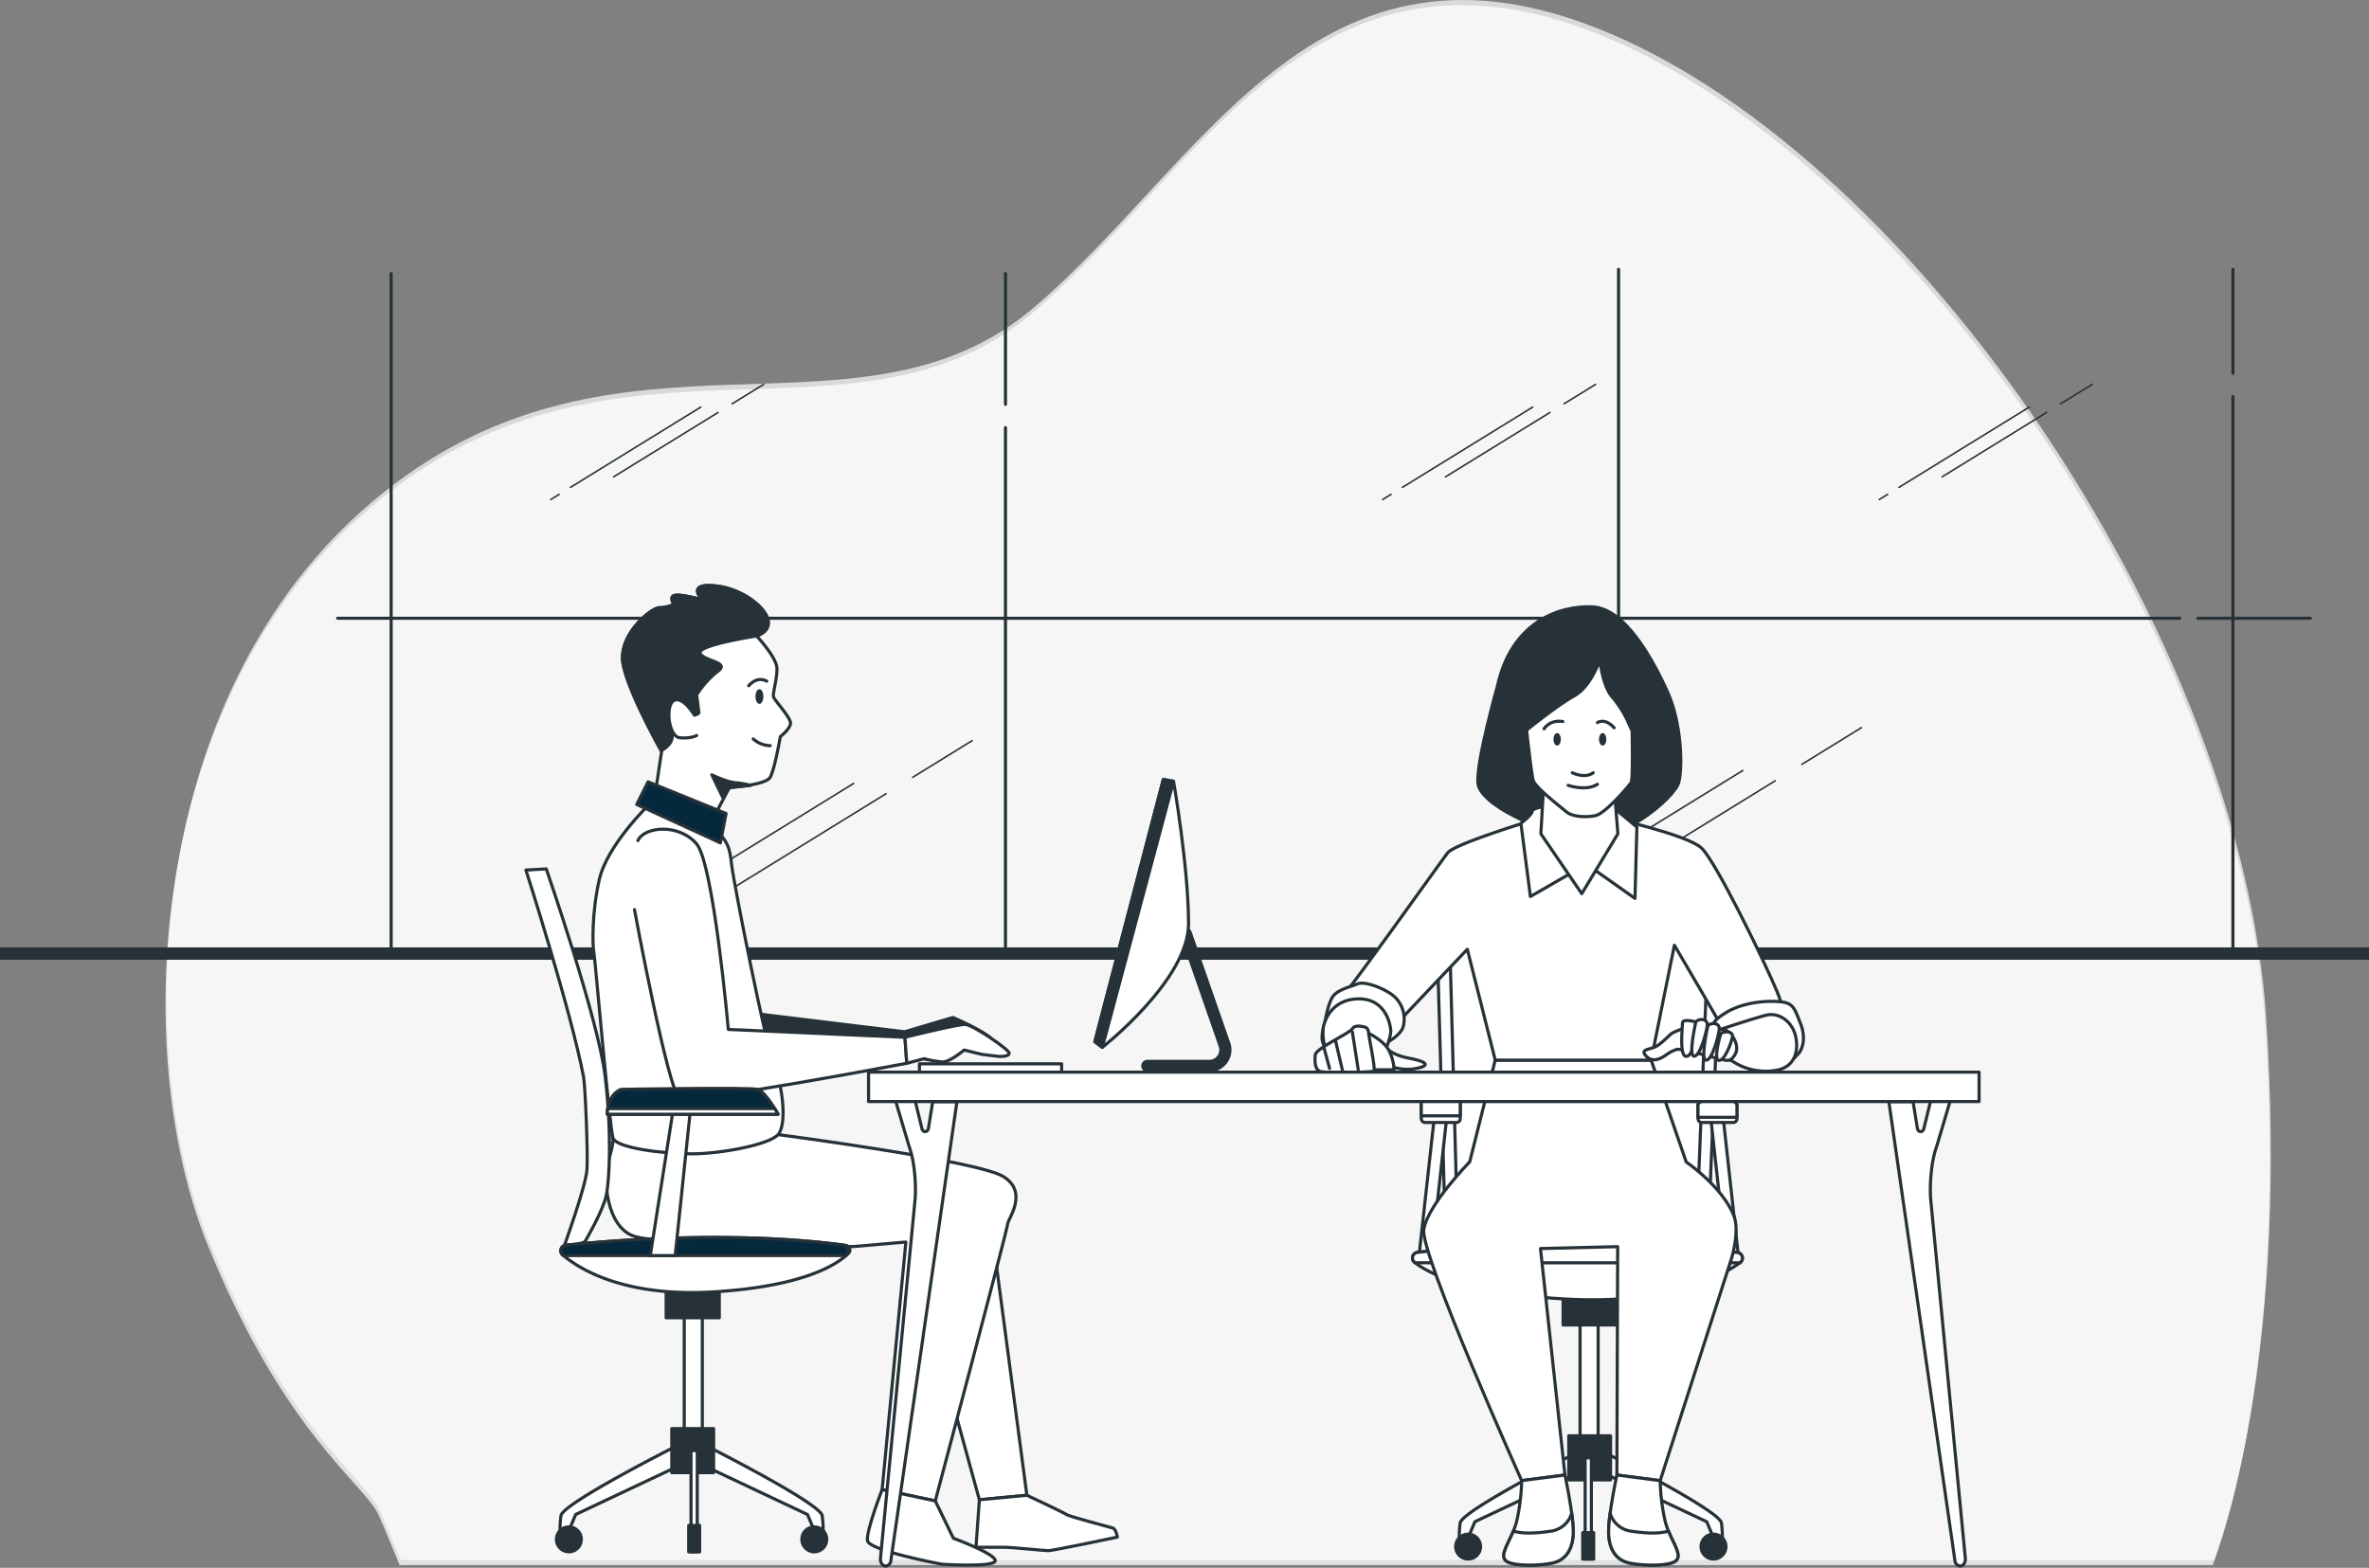<svg id="Group_823" data-name="Group 823" xmlns="http://www.w3.org/2000/svg" xmlns:xlink="http://www.w3.org/1999/xlink" width="756.885" height="501" viewBox="0 0 756.885 501">
  <rect x="0" y="0" width="756.885" height="501" fill="#808080" stroke="none"/>
  <defs>
    <clipPath id="clip-path">
      <rect id="Rectangle_342" data-name="Rectangle 342" width="756.885" height="501" fill="none"/>
    </clipPath>
    <clipPath id="clip-path-3">
      <rect id="Rectangle_313" data-name="Rectangle 313" width="672.313" height="498.492" fill="none"/>
    </clipPath>
  </defs>
  <g id="Group_822" data-name="Group 822" clip-path="url(#clip-path)">
    <g id="Group_821" data-name="Group 821">
      <g id="Group_820" data-name="Group 820" clip-path="url(#clip-path)">
        <path id="Path_1003" data-name="Path 1003" d="M114.654,484.033c2.473,5.592,4.942,11.618,6.659,15.9H700.619c4.915-13.013,23.554-70.178,16.735-173.42-7.828-118.5-107.346-267.356-204.628-312.156S379.663,51.928,323.754,99.618,191.808,98.173,115.772,158.87,35.263,336.626,59.863,397.322s50.318,76.6,54.791,86.711" transform="translate(6.355 0.196)" fill="#e0e0e0"/>
        <g id="Group_819" data-name="Group 819" transform="translate(53.193)" opacity="0.7">
          <g id="Group_818" data-name="Group 818">
            <g id="Group_817" data-name="Group 817" clip-path="url(#clip-path-3)">
              <path id="Path_1004" data-name="Path 1004" d="M114.931,482.6c2.473,5.592,4.942,11.618,6.659,15.9H700.9c4.915-13.013,23.554-70.178,16.735-173.42C709.8,206.568,610.285,57.715,513,12.915S379.94,50.49,324.031,98.18s-131.946-1.445-207.982,59.252S35.54,335.188,60.14,395.884s50.318,76.6,54.791,86.711" transform="translate(-46.8 0)" fill="#fff"/>
            </g>
          </g>
        </g>
        <rect id="Rectangle_314" data-name="Rectangle 314" width="756.885" height="3.951" transform="translate(0 302.743)" fill="#263238"/>
        <line id="Line_107" data-name="Line 107" y1="153.057" transform="translate(517.13 86.065)" fill="none" stroke="#263238" stroke-linecap="round" stroke-linejoin="round" stroke-width="1"/>
        <line id="Line_108" data-name="Line 108" y1="58.515" transform="translate(517.13 246.56)" fill="none" stroke="#263238" stroke-linecap="round" stroke-linejoin="round" stroke-width="1"/>
        <line id="Line_109" data-name="Line 109" y1="41.775" transform="translate(321.247 87.427)" fill="none" stroke="#263238" stroke-linecap="round" stroke-linejoin="round" stroke-width="1"/>
        <line id="Line_110" data-name="Line 110" y1="168.434" transform="translate(321.247 136.641)" fill="none" stroke="#263238" stroke-linecap="round" stroke-linejoin="round" stroke-width="1"/>
        <line id="Line_111" data-name="Line 111" y1="33.22" transform="translate(713.407 86.065)" fill="none" stroke="#263238" stroke-linecap="round" stroke-linejoin="round" stroke-width="1"/>
        <line id="Line_112" data-name="Line 112" y1="178.352" transform="translate(713.407 126.723)" fill="none" stroke="#263238" stroke-linecap="round" stroke-linejoin="round" stroke-width="1"/>
        <line id="Line_113" data-name="Line 113" y1="217.647" transform="translate(124.969 87.428)" fill="none" stroke="#263238" stroke-linecap="round" stroke-linejoin="round" stroke-width="1"/>
        <line id="Line_114" data-name="Line 114" x2="35.944" transform="translate(702.214 197.563)" fill="none" stroke="#263238" stroke-linecap="round" stroke-linejoin="round" stroke-width="1"/>
        <line id="Line_115" data-name="Line 115" x2="478.52" transform="translate(217.909 197.563)" fill="none" stroke="#263238" stroke-linecap="round" stroke-linejoin="round" stroke-width="1"/>
        <line id="Line_116" data-name="Line 116" x2="104.249" transform="translate(107.874 197.563)" fill="none" stroke="#263238" stroke-linecap="round" stroke-linejoin="round" stroke-width="1"/>
        <line id="Line_117" data-name="Line 117" x1="2.686" y2="1.655" transform="translate(441.753 157.973)" fill="none" stroke="#263238" stroke-linecap="round" stroke-linejoin="round" stroke-width="0.5"/>
        <line id="Line_118" data-name="Line 118" x1="41.655" y2="25.671" transform="translate(448.047 130.078)" fill="none" stroke="#263238" stroke-linecap="round" stroke-linejoin="round" stroke-width="0.5"/>
        <line id="Line_119" data-name="Line 119" x1="33.373" y2="20.567" transform="translate(461.826 131.812)" fill="none" stroke="#263238" stroke-linecap="round" stroke-linejoin="round" stroke-width="0.5"/>
        <line id="Line_120" data-name="Line 120" x1="10.079" y2="6.212" transform="translate(499.695 122.83)" fill="none" stroke="#263238" stroke-linecap="round" stroke-linejoin="round" stroke-width="0.5"/>
        <line id="Line_121" data-name="Line 121" x1="2.686" y2="1.655" transform="translate(175.961 157.973)" fill="none" stroke="#263238" stroke-linecap="round" stroke-linejoin="round" stroke-width="0.5"/>
        <line id="Line_122" data-name="Line 122" x1="41.655" y2="25.671" transform="translate(182.255 130.078)" fill="none" stroke="#263238" stroke-linecap="round" stroke-linejoin="round" stroke-width="0.5"/>
        <line id="Line_123" data-name="Line 123" x1="33.373" y2="20.567" transform="translate(196.034 131.812)" fill="none" stroke="#263238" stroke-linecap="round" stroke-linejoin="round" stroke-width="0.5"/>
        <line id="Line_124" data-name="Line 124" x1="10.079" y2="6.212" transform="translate(233.902 122.83)" fill="none" stroke="#263238" stroke-linecap="round" stroke-linejoin="round" stroke-width="0.5"/>
        <line id="Line_125" data-name="Line 125" x1="2.685" y2="1.655" transform="translate(600.412 157.973)" fill="none" stroke="#263238" stroke-linecap="round" stroke-linejoin="round" stroke-width="0.5"/>
        <line id="Line_126" data-name="Line 126" x1="41.655" y2="25.671" transform="translate(606.705 130.078)" fill="none" stroke="#263238" stroke-linecap="round" stroke-linejoin="round" stroke-width="0.5"/>
        <line id="Line_127" data-name="Line 127" x1="33.373" y2="20.567" transform="translate(620.484 131.812)" fill="none" stroke="#263238" stroke-linecap="round" stroke-linejoin="round" stroke-width="0.5"/>
        <line id="Line_128" data-name="Line 128" x1="10.079" y2="6.212" transform="translate(658.352 122.83)" fill="none" stroke="#263238" stroke-linecap="round" stroke-linejoin="round" stroke-width="0.5"/>
        <line id="Line_129" data-name="Line 129" x1="78.608" y2="48.444" transform="translate(194.129 250.346)" fill="none" stroke="#263238" stroke-linecap="round" stroke-linejoin="round" stroke-width="0.5"/>
        <line id="Line_130" data-name="Line 130" x1="62.979" y2="38.812" transform="translate(220.13 253.619)" fill="none" stroke="#263238" stroke-linecap="round" stroke-linejoin="round" stroke-width="0.5"/>
        <line id="Line_131" data-name="Line 131" x1="19.021" y2="11.723" transform="translate(291.593 236.669)" fill="none" stroke="#263238" stroke-linecap="round" stroke-linejoin="round" stroke-width="0.5"/>
        <line id="Line_132" data-name="Line 132" x1="5.067" y2="3.123" transform="translate(466.334 298.855)" fill="none" stroke="#263238" stroke-linecap="round" stroke-linejoin="round" stroke-width="0.5"/>
        <line id="Line_133" data-name="Line 133" x1="78.608" y2="48.444" transform="translate(478.209 246.214)" fill="none" stroke="#263238" stroke-linecap="round" stroke-linejoin="round" stroke-width="0.5"/>
        <line id="Line_134" data-name="Line 134" x1="62.979" y2="38.812" transform="translate(504.211 249.487)" fill="none" stroke="#263238" stroke-linecap="round" stroke-linejoin="round" stroke-width="0.5"/>
        <line id="Line_135" data-name="Line 135" x1="19.021" y2="11.723" transform="translate(575.674 232.536)" fill="none" stroke="#263238" stroke-linecap="round" stroke-linejoin="round" stroke-width="0.5"/>
        <path id="Path_1005" data-name="Path 1005" d="M486.291,246.083H412.535a8.83,8.83,0,0,0-8.826,9.08l2.633,92.924-2.89,20.526H495.5l-4.336-20.526,3.945-92.8a8.83,8.83,0,0,0-8.822-9.2" transform="translate(55.109 33.613)" fill="#fff"/>
        <path id="Path_1006" data-name="Path 1006" d="M486.291,246.083H412.535a8.83,8.83,0,0,0-8.826,9.08l2.633,92.924-2.89,20.526H495.5l-4.336-20.526,3.945-92.8A8.83,8.83,0,0,0,486.291,246.083Z" transform="translate(55.109 33.613)" fill="none" stroke="#263238" stroke-linecap="round" stroke-linejoin="round" stroke-width="1"/>
        <path id="Path_1007" data-name="Path 1007" d="M482.423,251.008H415.4a8.219,8.219,0,0,0-8.019,8.619l2.393,88.208-2.627,19.483h83.642l-3.939-19.483,3.584-88.089a8.226,8.226,0,0,0-8.015-8.737" transform="translate(55.614 34.286)" fill="#fff"/>
        <path id="Path_1008" data-name="Path 1008" d="M482.423,251.008H415.4a8.219,8.219,0,0,0-8.019,8.619l2.393,88.208-2.627,19.483h83.642l-3.939-19.483,3.584-88.089A8.226,8.226,0,0,0,482.423,251.008Z" transform="translate(55.614 34.286)" fill="none" stroke="#263238" stroke-linecap="round" stroke-linejoin="round" stroke-width="1"/>
        <path id="Path_1009" data-name="Path 1009" d="M403.652,314.982l-4.7,42.632h3.974l4.7-42.632Z" transform="translate(54.495 43.024)" fill="#fff"/>
        <path id="Path_1010" data-name="Path 1010" d="M403.652,314.982l-4.7,42.632h3.974l4.7-42.632Z" transform="translate(54.495 43.024)" fill="none" stroke="#263238" stroke-linecap="round" stroke-linejoin="round" stroke-width="1"/>
        <path id="Path_1011" data-name="Path 1011" d="M484.94,314.982l4.7,42.632h-3.974l-4.7-42.632Z" transform="translate(65.697 43.024)" fill="#fff"/>
        <path id="Path_1012" data-name="Path 1012" d="M484.94,314.982l4.7,42.632h-3.974l-4.7-42.632Z" transform="translate(65.697 43.024)" fill="none" stroke="#263238" stroke-linecap="round" stroke-linejoin="round" stroke-width="1"/>
        <path id="Path_1013" data-name="Path 1013" d="M410.67,316.628h-9.857a1.292,1.292,0,0,1-1.291-1.291v-6.125a1.292,1.292,0,0,1,1.291-1.291h9.857a1.291,1.291,0,0,1,1.291,1.291v6.125a1.291,1.291,0,0,1-1.291,1.291" transform="translate(54.572 42.06)" fill="#fff"/>
        <rect id="Rectangle_315" data-name="Rectangle 315" width="12.439" height="8.707" rx="1.136" transform="translate(454.094 349.981)" fill="none" stroke="#263238" stroke-linecap="round" stroke-linejoin="round" stroke-width="1"/>
        <path id="Path_1014" data-name="Path 1014" d="M410.32,307.92h-9.155a1.642,1.642,0,0,0-1.642,1.642V314.5h12.44v-4.942a1.642,1.642,0,0,0-1.642-1.642" transform="translate(54.572 42.06)" fill="#fff"/>
        <path id="Path_1015" data-name="Path 1015" d="M410.32,307.92h-9.155a1.642,1.642,0,0,0-1.642,1.642V314.5h12.44v-4.942A1.642,1.642,0,0,0,410.32,307.92Z" transform="translate(54.572 42.06)" fill="none" stroke="#263238" stroke-linecap="round" stroke-linejoin="round" stroke-width="1"/>
        <path id="Path_1016" data-name="Path 1016" d="M488.453,316.395H478.6A1.292,1.292,0,0,1,477.3,315.1v-4.179a1.292,1.292,0,0,1,1.291-1.291h9.857a1.291,1.291,0,0,1,1.291,1.291V315.1a1.291,1.291,0,0,1-1.291,1.291" transform="translate(65.197 42.294)" fill="#fff"/>
        <rect id="Rectangle_316" data-name="Rectangle 316" width="12.439" height="6.762" rx="1.136" transform="translate(542.501 351.926)" fill="none" stroke="#263238" stroke-linecap="round" stroke-linejoin="round" stroke-width="1"/>
        <path id="Path_1017" data-name="Path 1017" d="M488.1,309.632h-9.155a1.5,1.5,0,0,0-1.642,1.276v3.837h12.44v-3.837a1.5,1.5,0,0,0-1.642-1.276" transform="translate(65.196 42.294)" fill="#fff"/>
        <path id="Path_1018" data-name="Path 1018" d="M488.1,309.632h-9.155a1.5,1.5,0,0,0-1.642,1.276v3.837h12.44v-3.837A1.5,1.5,0,0,0,488.1,309.632Z" transform="translate(65.196 42.294)" fill="none" stroke="#263238" stroke-linecap="round" stroke-linejoin="round" stroke-width="1"/>
        <path id="Path_1019" data-name="Path 1019" d="M446.988,408.755S411.22,426.82,410.5,430.794a33.692,33.692,0,0,0,0,9.033l1.264-1.264,3.432-8.13,32.155-15.174Z" transform="translate(56.027 55.833)" fill="#fff"/>
        <path id="Path_1020" data-name="Path 1020" d="M446.988,408.755S411.22,426.82,410.5,430.794a33.692,33.692,0,0,0,0,9.033l1.264-1.264,3.432-8.13,32.155-15.174Z" transform="translate(56.027 55.833)" fill="none" stroke="#263238" stroke-linecap="round" stroke-linejoin="round" stroke-width="1"/>
        <path id="Path_1021" data-name="Path 1021" d="M417.136,435.3a3.974,3.974,0,1,1-3.975-3.975,3.975,3.975,0,0,1,3.975,3.975" transform="translate(55.892 58.916)" fill="#263238"/>
        <path id="Path_1022" data-name="Path 1022" d="M417.136,435.3a3.974,3.974,0,1,1-3.975-3.975A3.975,3.975,0,0,1,417.136,435.3Z" transform="translate(55.892 58.916)" fill="none" stroke="#263238" stroke-linecap="round" stroke-linejoin="round" stroke-width="1"/>
        <path id="Path_1023" data-name="Path 1023" d="M451.826,408.755s35.768,18.065,36.49,22.039a33.694,33.694,0,0,1,0,9.033l-1.264-1.264-3.432-8.13-32.155-15.174Z" transform="translate(61.667 55.833)" fill="#fff"/>
        <path id="Path_1024" data-name="Path 1024" d="M451.826,408.755s35.768,18.065,36.49,22.039a33.694,33.694,0,0,1,0,9.033l-1.264-1.264-3.432-8.13-32.155-15.174Z" transform="translate(61.667 55.833)" fill="none" stroke="#263238" stroke-linecap="round" stroke-linejoin="round" stroke-width="1"/>
        <path id="Path_1025" data-name="Path 1025" d="M478.166,435.3a3.974,3.974,0,1,0,3.975-3.975,3.974,3.974,0,0,0-3.975,3.975" transform="translate(65.314 58.916)" fill="#263238"/>
        <path id="Path_1026" data-name="Path 1026" d="M478.166,435.3a3.974,3.974,0,1,0,3.975-3.975A3.974,3.974,0,0,0,478.166,435.3Z" transform="translate(65.314 58.916)" fill="none" stroke="#263238" stroke-linecap="round" stroke-linejoin="round" stroke-width="1"/>
        <rect id="Rectangle_317" data-name="Rectangle 317" width="5.781" height="62.865" transform="translate(504.822 405.697)" fill="#fff"/>
        <rect id="Rectangle_318" data-name="Rectangle 318" width="5.781" height="62.865" transform="translate(504.822 405.697)" fill="none" stroke="#263238" stroke-linecap="round" stroke-linejoin="round" stroke-width="1"/>
        <rect id="Rectangle_319" data-name="Rectangle 319" width="16.981" height="11.561" transform="translate(499.403 411.839)" fill="#263238"/>
        <rect id="Rectangle_320" data-name="Rectangle 320" width="16.981" height="11.561" transform="translate(499.403 411.839)" fill="none" stroke="#263238" stroke-linecap="round" stroke-linejoin="round" stroke-width="1"/>
        <path id="Path_1027" data-name="Path 1027" d="M500.808,352.422c-14.049-1.289-60.469-4.841-102.151-.025a1.815,1.815,0,0,0-.872,3.25c4.788,3.687,17.259,9.9,47.9,11.644,32.766,1.865,49.5-6.883,56.022-11.6a1.809,1.809,0,0,0-.9-3.267" transform="translate(54.236 47.801)" fill="#fff"/>
        <path id="Path_1028" data-name="Path 1028" d="M500.808,352.422c-14.049-1.289-60.469-4.841-102.151-.025a1.815,1.815,0,0,0-.872,3.25c4.788,3.687,17.259,9.9,47.9,11.644,32.766,1.865,49.5-6.883,56.022-11.6A1.809,1.809,0,0,0,500.808,352.422Z" transform="translate(54.236 47.801)" fill="none" stroke="#263238" stroke-linecap="round" stroke-linejoin="round" stroke-width="1"/>
        <path id="Path_1029" data-name="Path 1029" d="M397.749,355.616l.147.113H501.644l.07-.051a1.808,1.808,0,0,0-.909-3.256c-14.052-1.289-60.466-4.84-102.143-.025a1.811,1.811,0,0,0-.913,3.22" transform="translate(54.235 47.801)" fill="#fff"/>
        <path id="Path_1030" data-name="Path 1030" d="M397.749,355.616l.147.113H501.644l.07-.051a1.808,1.808,0,0,0-.909-3.256c-14.052-1.289-60.466-4.84-102.143-.025A1.811,1.811,0,0,0,397.749,355.616Z" transform="translate(54.235 47.801)" fill="none" stroke="#263238" stroke-linecap="round" stroke-linejoin="round" stroke-width="1"/>
        <rect id="Rectangle_321" data-name="Rectangle 321" width="13.367" height="14.09" transform="translate(501.209 458.807)" fill="#263238"/>
        <rect id="Rectangle_322" data-name="Rectangle 322" width="13.367" height="14.09" transform="translate(501.209 458.807)" fill="none" stroke="#263238" stroke-linecap="round" stroke-linejoin="round" stroke-width="1"/>
        <rect id="Rectangle_323" data-name="Rectangle 323" width="1.987" height="32.336" transform="translate(506.448 465.852)" fill="#fff"/>
        <rect id="Rectangle_324" data-name="Rectangle 324" width="1.987" height="32.336" transform="translate(506.448 465.852)" fill="none" stroke="#263238" stroke-linecap="round" stroke-linejoin="round" stroke-width="1"/>
        <rect id="Rectangle_325" data-name="Rectangle 325" width="3.501" height="8.469" transform="translate(505.677 489.756)" fill="#263238"/>
        <rect id="Rectangle_326" data-name="Rectangle 326" width="3.501" height="8.469" transform="translate(505.677 489.756)" fill="none" stroke="#263238" stroke-linecap="round" stroke-linejoin="round" stroke-width="1"/>
        <path id="Path_1031" data-name="Path 1031" d="M423.055,298.049l-8.151,32.5s-13.472,13.805-14.675,21.624S431.5,432.434,431.5,432.434l13.833-1.8-7.819-72.371,24.66-.6-.253,72.973,13.833,1.8,22.922-71.411s2.568-8.561.571-13.412c-3.839-9.322-15.184-17.019-15.184-17.019l-11.193-32.543Z" transform="translate(54.664 40.711)" fill="#fff"/>
        <path id="Path_1032" data-name="Path 1032" d="M423.055,298.049l-8.151,32.5s-13.472,13.805-14.675,21.624S431.5,432.434,431.5,432.434l13.833-1.8-7.819-72.371,24.66-.6-.253,72.973,13.833,1.8,22.922-71.411s2.568-8.561.571-13.412c-3.839-9.322-15.184-17.019-15.184-17.019l-11.193-32.543Z" transform="translate(54.664 40.711)" fill="none" stroke="#263238" stroke-linecap="round" stroke-linejoin="round" stroke-width="1"/>
        <path id="Path_1033" data-name="Path 1033" d="M428.424,416.5a65.54,65.54,0,0,1-1.562,12.851c-1.473,5.889-5.522,10.305-3.681,12.514s12.147,1.84,15.827.737,5.89-4.417,5.89-9.938-2.64-17.967-2.64-17.967Z" transform="translate(57.739 56.645)" fill="#fff"/>
        <path id="Path_1034" data-name="Path 1034" d="M428.424,416.5a65.54,65.54,0,0,1-1.562,12.851c-1.473,5.889-5.522,10.305-3.681,12.514s12.147,1.84,15.827.737,5.89-4.417,5.89-9.938-2.64-17.967-2.64-17.967Z" transform="translate(57.739 56.645)" fill="none" stroke="#263238" stroke-linecap="round" stroke-linejoin="round" stroke-width="1"/>
        <path id="Path_1035" data-name="Path 1035" d="M423.182,440.4c1.839,2.208,12.146,1.84,15.826.737s5.889-4.417,5.889-9.938a46.937,46.937,0,0,0-.492-5.733,8.083,8.083,0,0,1-6.868,5.733c-6.942,1.068-10.386.394-11.761-.057-1.736,4.263-4.077,7.479-2.593,9.259" transform="translate(57.739 58.115)" fill="#fff"/>
        <path id="Path_1036" data-name="Path 1036" d="M423.182,440.4c1.839,2.208,12.146,1.84,15.826.737s5.889-4.417,5.889-9.938a46.937,46.937,0,0,0-.492-5.733,8.083,8.083,0,0,1-6.868,5.733c-6.942,1.068-10.386.394-11.761-.057C424.039,435.4,421.7,438.617,423.182,440.4Z" transform="translate(57.739 58.115)" fill="none" stroke="#263238" stroke-linecap="round" stroke-linejoin="round" stroke-width="1"/>
        <path id="Path_1037" data-name="Path 1037" d="M468.653,416.5a65.542,65.542,0,0,0,1.562,12.851c1.473,5.889,5.522,10.305,3.681,12.514s-12.147,1.84-15.827.737-5.89-4.417-5.89-9.938,2.64-17.967,2.64-17.967Z" transform="translate(61.765 56.645)" fill="#fff"/>
        <path id="Path_1038" data-name="Path 1038" d="M468.653,416.5a65.542,65.542,0,0,0,1.562,12.851c1.473,5.889,5.522,10.305,3.681,12.514s-12.147,1.84-15.827.737-5.89-4.417-5.89-9.938,2.64-17.967,2.64-17.967Z" transform="translate(61.765 56.645)" fill="none" stroke="#263238" stroke-linecap="round" stroke-linejoin="round" stroke-width="1"/>
        <path id="Path_1039" data-name="Path 1039" d="M473.9,440.4c-1.84,2.208-12.147,1.84-15.827.737s-5.89-4.417-5.89-9.938a46.964,46.964,0,0,1,.493-5.733,8.084,8.084,0,0,0,6.868,5.733c6.942,1.068,10.387.394,11.761-.057,1.736,4.263,4.077,7.479,2.594,9.259" transform="translate(61.765 58.115)" fill="#fff"/>
        <path id="Path_1040" data-name="Path 1040" d="M473.9,440.4c-1.84,2.208-12.147,1.84-15.827.737s-5.89-4.417-5.89-9.938a46.964,46.964,0,0,1,.493-5.733,8.084,8.084,0,0,0,6.868,5.733c6.942,1.068,10.387.394,11.761-.057C473.038,435.4,475.379,438.617,473.9,440.4Z" transform="translate(61.765 58.115)" fill="none" stroke="#263238" stroke-linecap="round" stroke-linejoin="round" stroke-width="1"/>
        <path id="Path_1041" data-name="Path 1041" d="M436.678,231.392s-22.781,6.987-24.907,9.72-30.981,43.429-35.233,47.986-5.164,9.719-4.86,11.846,3.342,7.29,3.342,7.29h12.453l8.809-13.365,21.757-22.934,8.921,35.428h49.815l7.427-36.716s15.658,26.653,15.961,27.565,4.86,8.809,13.364,8.2,7.29-11.846,3.342-21.261-19.439-41.3-24-45.557-29.159-9.719-29.159-9.719Z" transform="translate(50.761 31.399)" fill="#fff"/>
        <path id="Path_1042" data-name="Path 1042" d="M436.678,231.392s-22.781,6.987-24.907,9.72-30.981,43.429-35.233,47.986-5.164,9.719-4.86,11.846,3.342,7.29,3.342,7.29h12.453l8.809-13.365,21.757-22.934,8.921,35.428h49.815l7.427-36.716s15.658,26.653,15.961,27.565,4.86,8.809,13.364,8.2,7.29-11.846,3.342-21.261-19.439-41.3-24-45.557-29.159-9.719-29.159-9.719Z" transform="translate(50.761 31.399)" fill="none" stroke="#263238" stroke-linecap="round" stroke-linejoin="round" stroke-width="1"/>
        <path id="Path_1043" data-name="Path 1043" d="M482.869,289.792s-3.963-.511,2.685-4.6,15.856-3.963,18.8-3.325,3.452,2.557,5.115,6.777.895,8.055-.9,9.845-1.534,2.557-7.544,1.023a60.068,60.068,0,0,1-14.961-6.649c-2.685-1.663-3.2-3.069-3.2-3.069" transform="translate(65.796 38.455)" fill="#fff"/>
        <path id="Path_1044" data-name="Path 1044" d="M482.869,289.792s-3.963-.511,2.685-4.6,15.856-3.963,18.8-3.325,3.452,2.557,5.115,6.777.895,8.055-.9,9.845-1.534,2.557-7.544,1.023a60.068,60.068,0,0,1-14.961-6.649C483.38,291.2,482.869,289.792,482.869,289.792Z" transform="translate(65.796 38.455)" fill="none" stroke="#263238" stroke-linecap="round" stroke-linejoin="round" stroke-width="1"/>
        <path id="Path_1045" data-name="Path 1045" d="M483.6,290.1s10.883-3.631,14.975-4.654,8.439,2.046,9.462,6.9-.511,9.462-5.753,10.614a19.291,19.291,0,0,1-13.425-2.174c-2.941-1.79-7.928-4.475-7.928-4.475Z" transform="translate(65.691 38.963)" fill="#fff"/>
        <path id="Path_1046" data-name="Path 1046" d="M483.6,290.1s10.883-3.631,14.975-4.654,8.439,2.046,9.462,6.9-.511,9.462-5.753,10.614a19.291,19.291,0,0,1-13.425-2.174c-2.941-1.79-7.928-4.475-7.928-4.475Z" transform="translate(65.691 38.963)" fill="none" stroke="#263238" stroke-linecap="round" stroke-linejoin="round" stroke-width="1"/>
        <path id="Path_1047" data-name="Path 1047" d="M474.93,289.024s-3.2,1.279-3.836,1.662-3.708,3.709-5.626,4.476-4.731.767-2.557,2.94,4.859.512,6.138-.383a12.7,12.7,0,0,1,3.709-1.919,32.259,32.259,0,0,1,3.452.511c.511.128,8.439,2.174,10.485,2.686s3.2.895,4.6-1.663-.767-6.138-2.43-7.288-13.937-1.023-13.937-1.023" transform="translate(63.123 39.478)" fill="#fff"/>
        <path id="Path_1048" data-name="Path 1048" d="M474.93,289.024s-3.2,1.279-3.836,1.662-3.708,3.709-5.626,4.476-4.731.767-2.557,2.94,4.859.512,6.138-.383a12.7,12.7,0,0,1,3.709-1.919,32.259,32.259,0,0,1,3.452.511c.511.128,8.439,2.174,10.485,2.686s3.2.895,4.6-1.663-.767-6.138-2.43-7.288S474.93,289.024,474.93,289.024Z" transform="translate(63.123 39.478)" fill="none" stroke="#263238" stroke-linecap="round" stroke-linejoin="round" stroke-width="1"/>
        <path id="Path_1049" data-name="Path 1049" d="M477.239,287.38s-4.252-1.215-4.252.3-1.215,11.542,1.518,10.632,2.734-10.935,2.734-10.935" transform="translate(64.57 39.191)" fill="#fff"/>
        <path id="Path_1050" data-name="Path 1050" d="M477.239,287.38s-4.252-1.215-4.252.3-1.215,11.542,1.518,10.632S477.239,287.38,477.239,287.38Z" transform="translate(64.57 39.191)" fill="none" stroke="#263238" stroke-linecap="round" stroke-linejoin="round" stroke-width="1"/>
        <path id="Path_1051" data-name="Path 1051" d="M476.85,287.421s-2.43,10.631-.607,10.935,3.948-7.29,4.252-9.72-2.734-2.43-3.645-1.215" transform="translate(64.959 39.151)" fill="#fff"/>
        <path id="Path_1052" data-name="Path 1052" d="M476.85,287.421s-2.43,10.631-.607,10.935,3.948-7.29,4.252-9.72S477.762,286.206,476.85,287.421Z" transform="translate(64.959 39.151)" fill="none" stroke="#263238" stroke-linecap="round" stroke-linejoin="round" stroke-width="1"/>
        <path id="Path_1053" data-name="Path 1053" d="M480.224,288.546s-2.43,10.631-.607,10.935,3.949-7.29,4.252-9.72-2.734-2.43-3.645-1.215" transform="translate(65.42 39.304)" fill="#fff"/>
        <path id="Path_1054" data-name="Path 1054" d="M480.224,288.546s-2.43,10.631-.607,10.935,3.949-7.29,4.252-9.72S481.136,287.331,480.224,288.546Z" transform="translate(65.42 39.304)" fill="none" stroke="#263238" stroke-linecap="round" stroke-linejoin="round" stroke-width="1"/>
        <path id="Path_1055" data-name="Path 1055" d="M483.856,290.73s-2.489,8.258-.622,8.495,4.045-5.664,4.357-7.552-2.8-1.887-3.735-.943" transform="translate(65.912 39.627)" fill="#fff"/>
        <path id="Path_1056" data-name="Path 1056" d="M483.856,290.73s-2.489,8.258-.622,8.495,4.045-5.664,4.357-7.552S484.79,289.787,483.856,290.73Z" transform="translate(65.912 39.627)" fill="none" stroke="#263238" stroke-linecap="round" stroke-linejoin="round" stroke-width="1"/>
        <path id="Path_1057" data-name="Path 1057" d="M372.469,288.7s.832-5.2,2.288-7.695,5.615-3.328,8.111-4.368,9.775,1.872,12.271,4.576a9.76,9.76,0,0,1,2.287,9.151c-.831,2.7-5.2,5.2-5.823,5.2s-4.575-6.447-8.319-6.863a87.491,87.491,0,0,0-10.815,0" transform="translate(50.877 37.757)" fill="#fff"/>
        <path id="Path_1058" data-name="Path 1058" d="M372.469,288.7s.832-5.2,2.288-7.695,5.615-3.328,8.111-4.368,9.775,1.872,12.271,4.576a9.76,9.76,0,0,1,2.287,9.151c-.831,2.7-5.2,5.2-5.823,5.2s-4.575-6.447-8.319-6.863A87.491,87.491,0,0,0,372.469,288.7Z" transform="translate(50.877 37.757)" fill="none" stroke="#263238" stroke-linecap="round" stroke-linejoin="round" stroke-width="1"/>
        <path id="Path_1059" data-name="Path 1059" d="M372.549,288.1s2.08-7.279,10.815-7.279,10.191,8.527,10.191,10.4-2.5,9.359-4.368,9.983-12.393,1.189-14.2.074-4.305-9.225-2.433-13.177" transform="translate(50.797 38.358)" fill="#fff"/>
        <path id="Path_1060" data-name="Path 1060" d="M372.549,288.1s2.08-7.279,10.815-7.279,10.191,8.527,10.191,10.4-2.5,9.359-4.368,9.983-12.393,1.189-14.2.074S370.677,292.05,372.549,288.1Z" transform="translate(50.797 38.358)" fill="none" stroke="#263238" stroke-linecap="round" stroke-linejoin="round" stroke-width="1"/>
        <path id="Path_1061" data-name="Path 1061" d="M390.451,295.274s1.872,1.664,6.239,2.5,7.072,1.872,4.16,2.911a15.09,15.09,0,0,1-7.279.416,19.636,19.636,0,0,1-3.536-1.039Z" transform="translate(53.276 40.332)" fill="#fff"/>
        <path id="Path_1062" data-name="Path 1062" d="M390.451,295.274s1.872,1.664,6.239,2.5,7.072,1.872,4.16,2.911a15.09,15.09,0,0,1-7.279.416,19.636,19.636,0,0,1-3.536-1.039Z" transform="translate(53.276 40.332)" fill="none" stroke="#263238" stroke-linecap="round" stroke-linejoin="round" stroke-width="1"/>
        <path id="Path_1063" data-name="Path 1063" d="M384.8,290.517s4.783,2.288,6.447,5.407a14.735,14.735,0,0,1,1.664,6.24h-8.735Z" transform="translate(52.476 39.683)" fill="#fff"/>
        <path id="Path_1064" data-name="Path 1064" d="M384.8,290.517s4.783,2.288,6.447,5.407a14.735,14.735,0,0,1,1.664,6.24h-8.735Z" transform="translate(52.476 39.683)" fill="none" stroke="#263238" stroke-linecap="round" stroke-linejoin="round" stroke-width="1"/>
        <path id="Path_1065" data-name="Path 1065" d="M385.125,288.715s-2.7-.832-3.536.624-11.646,6.239-11.854,8.319-.208,4.991,1.871,5.408,16.223.208,16.847-.208-1.664-11.231-1.664-12.063-.416-2.08-1.664-2.08" transform="translate(50.491 39.404)" fill="#fff"/>
        <path id="Path_1066" data-name="Path 1066" d="M385.125,288.715s-2.7-.832-3.536.624-11.646,6.239-11.854,8.319-.208,4.991,1.871,5.408,16.223.208,16.847-.208-1.664-11.231-1.664-12.063S386.373,288.715,385.125,288.715Z" transform="translate(50.491 39.404)" fill="none" stroke="#263238" stroke-linecap="round" stroke-linejoin="round" stroke-width="1"/>
        <line id="Line_136" data-name="Line 136" x2="1.872" y2="12.063" transform="translate(432.081 329.783)" fill="#fff"/>
        <line id="Line_137" data-name="Line 137" x2="1.872" y2="12.063" transform="translate(432.081 329.783)" fill="none" stroke="#263238" stroke-linecap="round" stroke-linejoin="round" stroke-width="1"/>
        <line id="Line_138" data-name="Line 138" x2="2.288" y2="9.775" transform="translate(426.673 332.487)" fill="#fff"/>
        <line id="Line_139" data-name="Line 139" x2="2.288" y2="9.775" transform="translate(426.673 332.487)" fill="none" stroke="#263238" stroke-linecap="round" stroke-linejoin="round" stroke-width="1"/>
        <line id="Line_140" data-name="Line 140" x2="1.872" y2="6.863" transform="translate(422.93 334.567)" fill="#fff"/>
        <line id="Line_141" data-name="Line 141" x2="1.872" y2="6.863" transform="translate(422.93 334.567)" fill="none" stroke="#263238" stroke-linecap="round" stroke-linejoin="round" stroke-width="1"/>
        <path id="Path_1067" data-name="Path 1067" d="M421.664,196.023s-6.684,23.62-6.239,30.749,20.5,16.043,32.977,17.825,29.858-12.923,31.195-17.825.891-19.163-3.565-28.967-13.369-26.738-24.064-27.184-25.847,4.9-30.3,25.4" transform="translate(56.741 23.302)" fill="#263238"/>
        <path id="Path_1068" data-name="Path 1068" d="M421.664,196.023s-6.684,23.62-6.239,30.749,20.5,16.043,32.977,17.825,29.858-12.923,31.195-17.825.891-19.163-3.565-28.967-13.369-26.738-24.064-27.184S426.121,175.523,421.664,196.023Z" transform="translate(56.741 23.302)" fill="none" stroke="#263238" stroke-linecap="round" stroke-linejoin="round" stroke-width="1"/>
        <path id="Path_1069" data-name="Path 1069" d="M440.281,225.865s-9.112,1.215-9.112,2.43-3.645,3.949-3.645,3.949l3.037,23.388L448.482,245.3l15.492,10.935.607-22.781-9.112-7.594Z" transform="translate(58.397 30.852)" fill="#fff"/>
        <path id="Path_1070" data-name="Path 1070" d="M440.281,225.865s-9.112,1.215-9.112,2.43-3.645,3.949-3.645,3.949l3.037,23.388L448.482,245.3l15.492,10.935.607-22.781-9.112-7.594Z" transform="translate(58.397 30.852)" fill="none" stroke="#263238" stroke-linecap="round" stroke-linejoin="round" stroke-width="1"/>
        <path id="Path_1071" data-name="Path 1071" d="M434.047,220.52l-.912,15.8L446.2,255.45l11.542-19.135-1.215-15.187Z" transform="translate(59.163 30.122)" fill="#fff"/>
        <path id="Path_1072" data-name="Path 1072" d="M434.047,220.52l-.912,15.8L446.2,255.45l11.542-19.135-1.215-15.187Z" transform="translate(59.163 30.122)" fill="none" stroke="#263238" stroke-linecap="round" stroke-linejoin="round" stroke-width="1"/>
        <path id="Path_1073" data-name="Path 1073" d="M429.127,207.989s9.72-7.9,15.187-10.934,8.2-11.543,8.2-11.543.912,8.505,3.95,11.847a35.119,35.119,0,0,1,5.164,8.2l1.215,2.734s.3,15.492-.3,16.4-8.2,10.024-11.542,10.632-7.289.3-9.112-1.215-10.024-7.9-10.631-10.024-2.127-16.1-2.127-16.1" transform="translate(58.616 25.34)" fill="#fff"/>
        <path id="Path_1074" data-name="Path 1074" d="M429.127,207.989s9.72-7.9,15.187-10.934,8.2-11.543,8.2-11.543.912,8.505,3.95,11.847a35.119,35.119,0,0,1,5.164,8.2l1.215,2.734s.3,15.492-.3,16.4-8.2,10.024-11.542,10.632-7.289.3-9.112-1.215-10.024-7.9-10.631-10.024S429.127,207.989,429.127,207.989Z" transform="translate(58.616 25.34)" fill="none" stroke="#263238" stroke-linecap="round" stroke-linejoin="round" stroke-width="1"/>
        <path id="Path_1075" data-name="Path 1075" d="M439.023,208.1c0,1.108-.524,2.006-1.17,2.006s-1.171-.9-1.171-2.006.524-2.006,1.171-2.006,1.17.9,1.17,2.006" transform="translate(59.648 28.15)" fill="#263238"/>
        <path id="Path_1076" data-name="Path 1076" d="M451.817,208.1c0,1.108-.524,2.006-1.17,2.006s-1.171-.9-1.171-2.006.524-2.006,1.171-2.006,1.17.9,1.17,2.006" transform="translate(61.395 28.15)" fill="#263238"/>
        <path id="Path_1077" data-name="Path 1077" d="M441.977,217.265s4.011,2.006,6.685,0" transform="translate(60.371 29.677)" fill="none" stroke="#263238" stroke-linecap="round" stroke-linejoin="round" stroke-width="1"/>
        <path id="Path_1078" data-name="Path 1078" d="M440.8,220.834s5.683,2.006,9.36-.334" transform="translate(60.21 30.119)" fill="none" stroke="#263238" stroke-linecap="round" stroke-linejoin="round" stroke-width="1"/>
        <path id="Path_1079" data-name="Path 1079" d="M434.037,205.206s1.671-3.009,6.017-2.34" transform="translate(59.286 27.697)" fill="none" stroke="#263238" stroke-linecap="round" stroke-linejoin="round" stroke-width="1"/>
        <path id="Path_1080" data-name="Path 1080" d="M449.036,203.2s2.34-1.671,5.349,1.672" transform="translate(61.335 27.698)" fill="none" stroke="#263238" stroke-linecap="round" stroke-linejoin="round" stroke-width="1"/>
        <path id="Path_1081" data-name="Path 1081" d="M280.84,346.011l11.2,84.542L276.865,432l-13.006-47.33Z" transform="translate(36.041 47.263)" fill="#fff"/>
        <path id="Path_1082" data-name="Path 1082" d="M280.84,346.011l11.2,84.542L276.865,432l-13.006-47.33Z" transform="translate(36.041 47.263)" fill="none" stroke="#263238" stroke-linecap="round" stroke-linejoin="round" stroke-width="1"/>
        <path id="Path_1083" data-name="Path 1083" d="M225.322,318.992s63.588,8.31,71.9,13.367,1.445,13.729,1.445,15.175-23.123,88.517-23.123,88.517l-16.981-3.613,7.588-79.123-16.62,1.445s-61.058-.36-70.09-3.251-10.116-18.426-8.31-24.207,1.446-7.225,1.446-7.225Z" transform="translate(23.275 43.572)" fill="#fff"/>
        <path id="Path_1084" data-name="Path 1084" d="M225.322,318.992s63.588,8.31,71.9,13.367,1.445,13.729,1.445,15.175-23.123,88.517-23.123,88.517l-16.981-3.613,7.588-79.123-16.62,1.445s-61.058-.36-70.09-3.251-10.116-18.426-8.31-24.207,1.446-7.225,1.446-7.225Z" transform="translate(23.275 43.572)" fill="none" stroke="#263238" stroke-linecap="round" stroke-linejoin="round" stroke-width="1"/>
        <path id="Path_1085" data-name="Path 1085" d="M210.8,284.789l49.408,6.021,15.465-4.58s14.979,6.45,12.786,8.459-9.888-2.541-9.888-2.541-8.665,8.894-12.088,7.263a20.728,20.728,0,0,0-7.1-1.794l-43.85,2.947Z" transform="translate(28.795 38.9)" fill="#263238"/>
        <path id="Path_1086" data-name="Path 1086" d="M210.8,284.789l49.408,6.021,15.465-4.58s14.979,6.45,12.786,8.459-9.888-2.541-9.888-2.541-8.665,8.894-12.088,7.263a20.728,20.728,0,0,0-7.1-1.794l-43.85,2.947Z" transform="translate(28.795 38.9)" fill="none" stroke="#263238" stroke-linecap="round" stroke-linejoin="round" stroke-width="1"/>
        <path id="Path_1087" data-name="Path 1087" d="M184.28,226.556s-13.006,12.646-15.536,23.484-2.167,21.677-1.806,23.123,5.058,56.361,6.142,59.613,16.258,5.058,25.29,5.058,24.567-2.89,27.458-6.142,1.446-15.535-1.083-21.316-13.007-58.53-13.729-64.672-1.084-7.225-5.419-11.923-13.73-9.393-21.317-7.225" transform="translate(22.768 30.872)" fill="#fff"/>
        <path id="Path_1088" data-name="Path 1088" d="M184.28,226.556s-13.006,12.646-15.536,23.484-2.167,21.677-1.806,23.123,5.058,56.361,6.142,59.613,16.258,5.058,25.29,5.058,24.567-2.89,27.458-6.142,1.446-15.535-1.083-21.316-13.007-58.53-13.729-64.672-1.084-7.225-5.419-11.923S191.867,224.389,184.28,226.556Z" transform="translate(22.768 30.872)" fill="none" stroke="#263238" stroke-linecap="round" stroke-linejoin="round" stroke-width="1"/>
        <path id="Path_1089" data-name="Path 1089" d="M217.829,180.748s6.5,6.865,6.5,10.477-1.446,7.949-1.084,9.033,5.419,6.5,5.419,8.31-3.252,4.336-3.252,4.336-1.806,10.477-3.252,13.006-13.006,3.252-13.006,3.252l-6.5,12.284-17.342-9.394,2.169-14.452S177,199.175,175.2,189.781s9.033-18.065,11.561-18.065a11.764,11.764,0,0,0,4.7-1.083s-1.806-2.53.361-2.89,8.671,1.445,8.671,1.445-5.781-5.781,5.058-4.335,22.04,12.283,12.284,15.9" transform="translate(23.903 22.486)" fill="#fff"/>
        <path id="Path_1090" data-name="Path 1090" d="M217.829,180.748s6.5,6.865,6.5,10.477-1.446,7.949-1.084,9.033,5.419,6.5,5.419,8.31-3.252,4.336-3.252,4.336-1.806,10.477-3.252,13.006-13.006,3.252-13.006,3.252l-6.5,12.284-17.342-9.394,2.169-14.452S177,199.175,175.2,189.781s9.033-18.065,11.561-18.065a11.764,11.764,0,0,0,4.7-1.083s-1.806-2.53.361-2.89,8.671,1.445,8.671,1.445-5.781-5.781,5.058-4.335S227.584,177.135,217.829,180.748Z" transform="translate(23.903 22.486)" fill="none" stroke="#263238" stroke-linecap="round" stroke-linejoin="round" stroke-width="1"/>
        <path id="Path_1091" data-name="Path 1091" d="M212.486,221.22a23.353,23.353,0,0,0-4.783-.844c-3.095-.281-7.6-2.531-7.6-2.531l3.376,7.033,2.245-2.986Z" transform="translate(27.333 29.756)" fill="#263238"/>
        <path id="Path_1092" data-name="Path 1092" d="M212.486,221.22a23.353,23.353,0,0,0-4.783-.844c-3.095-.281-7.6-2.531-7.6-2.531l3.376,7.033,2.245-2.986Z" transform="translate(27.333 29.756)" fill="none" stroke="#263238" stroke-linecap="round" stroke-linejoin="round" stroke-width="1"/>
        <path id="Path_1093" data-name="Path 1093" d="M217.829,180.748c9.755-3.613-1.445-14.452-12.284-15.9s-5.058,4.335-5.058,4.335-6.5-1.806-8.671-1.445-.361,2.89-.361,2.89a11.764,11.764,0,0,1-4.7,1.083c-2.529,0-13.367,8.671-11.561,18.065,1.694,8.805,11,25.545,12.165,27.609,2.136-1.134,4.084-3.193,3.371-5.57-1.084-3.613,2.529-10.477,2.529-10.477a16.311,16.311,0,0,0,3.251,3.974c1.807,1.446,2.89,0,2.89,0l-.722-5.781a30.57,30.57,0,0,1,6.864-7.587c3.975-2.89-5.058-3.252-5.781-5.781s18.065-5.419,18.065-5.419" transform="translate(23.903 22.486)" fill="#263238"/>
        <path id="Path_1094" data-name="Path 1094" d="M217.829,180.748c9.755-3.613-1.445-14.452-12.284-15.9s-5.058,4.335-5.058,4.335-6.5-1.806-8.671-1.445-.361,2.89-.361,2.89a11.764,11.764,0,0,1-4.7,1.083c-2.529,0-13.367,8.671-11.561,18.065,1.694,8.805,11,25.545,12.165,27.609,2.136-1.134,4.084-3.193,3.371-5.57-1.084-3.613,2.529-10.477,2.529-10.477a16.311,16.311,0,0,0,3.251,3.974c1.807,1.446,2.89,0,2.89,0l-.722-5.781a30.57,30.57,0,0,1,6.864-7.587c3.975-2.89-5.058-3.252-5.781-5.781S217.829,180.748,217.829,180.748Z" transform="translate(23.903 22.486)" fill="none" stroke="#263238" stroke-linecap="round" stroke-linejoin="round" stroke-width="1"/>
        <path id="Path_1095" data-name="Path 1095" d="M196.178,201.652s-3.613-6.142-6.5-4.7-1.806,11.561,1.807,11.922,5.419-.722,5.419-.722" transform="translate(25.682 26.873)" fill="#fff"/>
        <path id="Path_1096" data-name="Path 1096" d="M196.178,201.652s-3.613-6.142-6.5-4.7-1.806,11.561,1.807,11.922,5.419-.722,5.419-.722" transform="translate(25.682 26.873)" fill="none" stroke="#263238" stroke-linecap="round" stroke-linejoin="round" stroke-width="1"/>
        <path id="Path_1097" data-name="Path 1097" d="M214.892,196.1c0,1.3-.566,2.348-1.265,2.348s-1.264-1.051-1.264-2.348.566-2.348,1.264-2.348,1.265,1.051,1.265,2.348" transform="translate(29.007 26.465)" fill="#263238"/>
        <path id="Path_1098" data-name="Path 1098" d="M210.456,193.035s2.529-3.252,5.781-1.445" transform="translate(28.747 26.095)" fill="none" stroke="#263238" stroke-linecap="round" stroke-linejoin="round" stroke-width="1"/>
        <path id="Path_1099" data-name="Path 1099" d="M211.728,207.736a8.292,8.292,0,0,0,5.419,2.167" transform="translate(28.921 28.375)" fill="none" stroke="#263238" stroke-linecap="round" stroke-linejoin="round" stroke-width="1"/>
        <path id="Path_1100" data-name="Path 1100" d="M182.6,219.816l-3.613,7.225,26.736,12.284,1.806-9.394Z" transform="translate(24.448 30.025)" fill="#06283d"/>
        <path id="Path_1101" data-name="Path 1101" d="M182.6,219.816l-3.613,7.225,26.736,12.284,1.806-9.394Z" transform="translate(24.448 30.025)" fill="none" stroke="#263238" stroke-linecap="round" stroke-linejoin="round" stroke-width="1"/>
        <path id="Path_1102" data-name="Path 1102" d="M265.512,422.417l5.781,11.923s13.729,5.058,13.367,7.225-16.981,1.084-16.981,1.084-23.484-4.336-23.845-7.587,4.7-16.259,4.7-16.259Z" transform="translate(33.304 57.206)" fill="#fff"/>
        <path id="Path_1103" data-name="Path 1103" d="M265.512,422.417l5.781,11.923s13.729,5.058,13.367,7.225-16.981,1.084-16.981,1.084-23.484-4.336-23.845-7.587,4.7-16.259,4.7-16.259Z" transform="translate(33.304 57.206)" fill="none" stroke="#263238" stroke-linecap="round" stroke-linejoin="round" stroke-width="1"/>
        <path id="Path_1104" data-name="Path 1104" d="M290.607,420.394s11.561,5.419,12.646,6.142,13.729,3.974,14.812,4.335,1.446,2.89,1.446,2.89-20.594,4.336-22.039,4.336-11.561-1.084-14.09-1.084h-9.033l1.083-15.175Z" transform="translate(37.474 57.423)" fill="#fff"/>
        <path id="Path_1105" data-name="Path 1105" d="M290.607,420.394s11.561,5.419,12.646,6.142,13.729,3.974,14.812,4.335,1.446,2.89,1.446,2.89-20.594,4.336-22.039,4.336-11.561-1.084-14.09-1.084h-9.033l1.083-15.175Z" transform="translate(37.474 57.423)" fill="none" stroke="#263238" stroke-linecap="round" stroke-linejoin="round" stroke-width="1"/>
        <path id="Path_1106" data-name="Path 1106" d="M178.351,258.823s10.839,58.529,14.452,60.336,72.541-11.23,72.541-11.23l-.575-8.3-56.431-2.511s-4.7-52.749-10.116-59.253-16.619-5.781-18.787-1.083" transform="translate(24.362 31.843)" fill="#fff"/>
        <path id="Path_1107" data-name="Path 1107" d="M178.351,258.823s10.839,58.529,14.452,60.336,72.541-11.23,72.541-11.23l-.575-8.3-56.431-2.511s-4.7-52.749-10.116-59.253-16.619-5.781-18.787-1.083" transform="translate(24.362 31.843)" fill="none" stroke="#263238" stroke-linecap="round" stroke-linejoin="round" stroke-width="1"/>
        <path id="Path_1108" data-name="Path 1108" d="M254.383,292.134s16.938-4.219,19.272-4.116,14.073,8.029,14.021,9.2-3.164,1.03-3.164,1.03l-5.431-.63-5.786-1.425s-4.623,3.916-6.958,3.812a34.243,34.243,0,0,1-5.8-1.035l-5.576,1.465Z" transform="translate(34.747 39.341)" fill="#fff"/>
        <path id="Path_1109" data-name="Path 1109" d="M254.383,292.134s16.938-4.219,19.272-4.116,14.073,8.029,14.021,9.2-3.164,1.03-3.164,1.03l-5.431-.63-5.786-1.425s-4.623,3.916-6.958,3.812a34.243,34.243,0,0,1-5.8-1.035l-5.576,1.465Z" transform="translate(34.747 39.341)" fill="none" stroke="#263238" stroke-linecap="round" stroke-linejoin="round" stroke-width="1"/>
        <path id="Path_1110" data-name="Path 1110" d="M147.835,244.653l6.5-.361s16.619,48.052,18.787,66.117,1.446,33.239.361,38.3-6.865,14.813-6.865,14.813l-6.864,2.167s7.225-19.871,7.587-25.29-.571-26.922-1.083-29.625c-3.975-20.955-18.426-66.117-18.426-66.117" transform="translate(20.193 33.369)" fill="#fff"/>
        <path id="Path_1111" data-name="Path 1111" d="M147.835,244.653l6.5-.361s16.619,48.052,18.787,66.117,1.446,33.239.361,38.3-6.865,14.813-6.865,14.813l-6.864,2.167s7.225-19.871,7.587-25.29-.571-26.922-1.083-29.625C162.287,289.815,147.835,244.653,147.835,244.653Z" transform="translate(20.193 33.369)" fill="none" stroke="#263238" stroke-linecap="round" stroke-linejoin="round" stroke-width="1"/>
        <path id="Path_1112" data-name="Path 1112" d="M199.056,406.725s35.767,18.065,36.49,22.039a33.692,33.692,0,0,1,0,9.033l-1.264-1.264-3.432-8.13L198.7,413.229Z" transform="translate(27.14 55.556)" fill="#fff"/>
        <path id="Path_1113" data-name="Path 1113" d="M199.056,406.725s35.767,18.065,36.49,22.039a33.692,33.692,0,0,1,0,9.033l-1.264-1.264-3.432-8.13L198.7,413.229Z" transform="translate(27.14 55.556)" fill="none" stroke="#263238" stroke-linecap="round" stroke-linejoin="round" stroke-width="1"/>
        <path id="Path_1114" data-name="Path 1114" d="M225.4,433.269a3.974,3.974,0,1,0,3.975-3.975,3.974,3.974,0,0,0-3.975,3.975" transform="translate(30.788 58.639)" fill="#263238"/>
        <path id="Path_1115" data-name="Path 1115" d="M225.4,433.269a3.974,3.974,0,1,0,3.975-3.975A3.974,3.974,0,0,0,225.4,433.269Z" transform="translate(30.788 58.639)" fill="none" stroke="#263238" stroke-linecap="round" stroke-linejoin="round" stroke-width="1"/>
        <path id="Path_1116" data-name="Path 1116" d="M194.218,406.725s-35.767,18.065-36.49,22.039a33.692,33.692,0,0,0,0,9.033l1.264-1.264,3.433-8.13,32.155-15.174Z" transform="translate(21.501 55.556)" fill="#fff"/>
        <path id="Path_1117" data-name="Path 1117" d="M194.218,406.725s-35.767,18.065-36.49,22.039a33.692,33.692,0,0,0,0,9.033l1.264-1.264,3.433-8.13,32.155-15.174Z" transform="translate(21.501 55.556)" fill="none" stroke="#263238" stroke-linecap="round" stroke-linejoin="round" stroke-width="1"/>
        <path id="Path_1118" data-name="Path 1118" d="M164.366,433.269a3.974,3.974,0,1,1-3.975-3.975,3.974,3.974,0,0,1,3.975,3.975" transform="translate(21.366 58.639)" fill="#263238"/>
        <path id="Path_1119" data-name="Path 1119" d="M164.366,433.269a3.974,3.974,0,1,1-3.975-3.975A3.974,3.974,0,0,1,164.366,433.269Z" transform="translate(21.366 58.639)" fill="none" stroke="#263238" stroke-linecap="round" stroke-linejoin="round" stroke-width="1"/>
        <rect id="Rectangle_327" data-name="Rectangle 327" width="5.781" height="62.865" transform="translate(218.609 403.391)" fill="#fff"/>
        <rect id="Rectangle_328" data-name="Rectangle 328" width="5.781" height="62.865" transform="translate(218.609 403.391)" fill="none" stroke="#263238" stroke-linecap="round" stroke-linejoin="round" stroke-width="1"/>
        <rect id="Rectangle_329" data-name="Rectangle 329" width="16.981" height="11.561" transform="translate(212.828 409.532)" fill="#263238"/>
        <rect id="Rectangle_330" data-name="Rectangle 330" width="16.981" height="11.561" transform="translate(212.828 409.532)" fill="none" stroke="#263238" stroke-linecap="round" stroke-linejoin="round" stroke-width="1"/>
        <path id="Path_1120" data-name="Path 1120" d="M159.215,350.393c12.279-1.295,53.079-4.885,89.52.057a1.478,1.478,0,0,1,.843,2.507c-3.578,3.553-14.059,10.45-42.385,12.3-28.809,1.886-43.371-7.065-48.922-11.748a1.769,1.769,0,0,1,.943-3.119" transform="translate(21.532 47.523)" fill="#fff"/>
        <path id="Path_1121" data-name="Path 1121" d="M159.215,350.393c12.279-1.295,53.079-4.885,89.52.057a1.478,1.478,0,0,1,.843,2.507c-3.578,3.553-14.059,10.45-42.385,12.3-28.809,1.886-43.371-7.065-48.922-11.748A1.769,1.769,0,0,1,159.215,350.393Z" transform="translate(21.532 47.523)" fill="none" stroke="#263238" stroke-linecap="round" stroke-linejoin="round" stroke-width="1"/>
        <path id="Path_1122" data-name="Path 1122" d="M248.836,353.649l-.059.051H158.5l-.239-.2a1.768,1.768,0,0,1,.963-3.106c12.187-1.284,52.389-4.821,88.583-.066a1.917,1.917,0,0,1,1.03,3.322" transform="translate(21.532 47.523)" fill="#06283d"/>
        <path id="Path_1123" data-name="Path 1123" d="M248.836,353.649l-.059.051H158.5l-.239-.2a1.768,1.768,0,0,1,.963-3.106c12.187-1.284,52.389-4.821,88.583-.066A1.917,1.917,0,0,1,248.836,353.649Z" transform="translate(21.532 47.523)" fill="none" stroke="#263238" stroke-linecap="round" stroke-linejoin="round" stroke-width="1"/>
        <rect id="Rectangle_331" data-name="Rectangle 331" width="13.367" height="14.09" transform="translate(214.635 456.5)" fill="#263238"/>
        <rect id="Rectangle_332" data-name="Rectangle 332" width="13.367" height="14.09" transform="translate(214.635 456.5)" fill="none" stroke="#263238" stroke-linecap="round" stroke-linejoin="round" stroke-width="1"/>
        <rect id="Rectangle_333" data-name="Rectangle 333" width="1.987" height="32.336" transform="translate(220.778 463.545)" fill="#fff"/>
        <rect id="Rectangle_334" data-name="Rectangle 334" width="1.987" height="32.336" transform="translate(220.778 463.545)" fill="none" stroke="#263238" stroke-linecap="round" stroke-linejoin="round" stroke-width="1"/>
        <rect id="Rectangle_335" data-name="Rectangle 335" width="3.501" height="8.469" transform="translate(220.034 487.448)" fill="#263238"/>
        <rect id="Rectangle_336" data-name="Rectangle 336" width="3.501" height="8.469" transform="translate(220.034 487.448)" fill="none" stroke="#263238" stroke-linecap="round" stroke-linejoin="round" stroke-width="1"/>
        <path id="Path_1124" data-name="Path 1124" d="M182.8,358.823h7.948l5.058-48.413h-5.419Z" transform="translate(24.969 42.4)" fill="#fff"/>
        <path id="Path_1125" data-name="Path 1125" d="M182.8,358.823h7.948l5.058-48.413h-5.419Z" transform="translate(24.969 42.4)" fill="none" stroke="#263238" stroke-linecap="round" stroke-linejoin="round" stroke-width="1"/>
        <path id="Path_1126" data-name="Path 1126" d="M170.722,314.264h54.555s-3.975-7.225-6.5-7.948-43.717,0-43.717,0-4.335,1.445-4.335,7.948" transform="translate(23.319 41.797)" fill="#06283d"/>
        <path id="Path_1127" data-name="Path 1127" d="M170.722,314.264h54.555s-3.975-7.225-6.5-7.948-43.717,0-43.717,0S170.722,307.76,170.722,314.264Z" transform="translate(23.319 41.797)" fill="none" stroke="#263238" stroke-linecap="round" stroke-linejoin="round" stroke-width="1"/>
        <path id="Path_1128" data-name="Path 1128" d="M225.277,313.487H170.722a12.6,12.6,0,0,1,.134-1.806H224.21c.648,1.047,1.067,1.806,1.067,1.806" transform="translate(23.319 42.573)" fill="#fff"/>
        <path id="Path_1129" data-name="Path 1129" d="M225.277,313.487H170.722a12.6,12.6,0,0,1,.134-1.806H224.21C224.858,312.728,225.277,313.487,225.277,313.487Z" transform="translate(23.319 42.573)" fill="none" stroke="#263238" stroke-linecap="round" stroke-linejoin="round" stroke-width="1"/>
        <rect id="Rectangle_337" data-name="Rectangle 337" width="45.431" height="2.707" transform="translate(293.756 339.954)" fill="#fff"/>
        <rect id="Rectangle_338" data-name="Rectangle 338" width="45.431" height="2.707" transform="translate(293.756 339.954)" fill="none" stroke="#263238" stroke-linecap="round" stroke-linejoin="round" stroke-width="1"/>
        <path id="Path_1130" data-name="Path 1130" d="M322.687,306.37H342.5a6.566,6.566,0,0,0,6.307-8.4l-12.42-35.7a1.444,1.444,0,1,0-2.729.948l12.395,35.632a3.686,3.686,0,0,1-3.553,4.629H322.687a1.445,1.445,0,0,0,0,2.89" transform="translate(43.879 35.691)" fill="#263238"/>
        <path id="Path_1131" data-name="Path 1131" d="M322.687,306.37H342.5a6.566,6.566,0,0,0,6.307-8.4l-12.42-35.7a1.444,1.444,0,1,0-2.729.948l12.395,35.632a3.686,3.686,0,0,1-3.553,4.629H322.687a1.445,1.445,0,0,0,0,2.89Z" transform="translate(43.879 35.691)" fill="none" stroke="#263238" stroke-linecap="round" stroke-linejoin="round" stroke-width="1"/>
        <path id="Path_1132" data-name="Path 1132" d="M329.642,219.158l-21.884,83.79,2.395,1.8s27.542-21.554,27.542-39.516-4.79-45.5-4.79-45.5Z" transform="translate(42.038 29.935)" fill="#fff"/>
        <path id="Path_1133" data-name="Path 1133" d="M329.642,219.158l-21.884,83.79,2.395,1.8s27.542-21.554,27.542-39.516-4.79-45.5-4.79-45.5Z" transform="translate(42.038 29.935)" fill="none" stroke="#263238" stroke-linecap="round" stroke-linejoin="round" stroke-width="1"/>
        <path id="Path_1134" data-name="Path 1134" d="M329.642,219.158l3.263.566-22.752,85.019-2.395-1.8Z" transform="translate(42.038 29.935)" fill="#263238"/>
        <path id="Path_1135" data-name="Path 1135" d="M329.642,219.158l3.263.566-22.752,85.019-2.395-1.8Z" transform="translate(42.038 29.935)" fill="none" stroke="#263238" stroke-linecap="round" stroke-linejoin="round" stroke-width="1"/>
        <path id="Path_1136" data-name="Path 1136" d="M251.956,308.473l4.709,15.852c1.671,4.5,2.322,12.14,1.878,17.1L247.5,455.9c-.127,1.317.658,2.482,1.674,2.482a1.883,1.883,0,0,0,1.658-1.8L271.924,310h-7.731l-1.357,8.431c-.231,1.432-1.765,1.533-2.1.139l-2.613-10.736Z" transform="translate(33.805 42.048)" fill="#fff"/>
        <path id="Path_1137" data-name="Path 1137" d="M251.956,308.473l4.709,15.852c1.671,4.5,2.322,12.14,1.878,17.1L247.5,455.9c-.127,1.317.658,2.482,1.674,2.482a1.883,1.883,0,0,0,1.658-1.8L271.924,310h-7.731l-1.357,8.431c-.231,1.432-1.765,1.533-2.1.139l-2.613-10.736Z" transform="translate(33.805 42.048)" fill="none" stroke="#263238" stroke-linecap="round" stroke-linejoin="round" stroke-width="1"/>
        <path id="Path_1138" data-name="Path 1138" d="M550.93,308.473l-4.709,15.852c-1.671,4.5-2.322,12.14-1.878,17.1L555.388,455.9c.127,1.317-.658,2.482-1.673,2.482a1.883,1.883,0,0,1-1.659-1.8L530.962,310h7.731l1.357,8.431c.231,1.432,1.765,1.533,2.1.139l2.613-10.736Z" transform="translate(72.526 42.048)" fill="#fff"/>
        <path id="Path_1139" data-name="Path 1139" d="M550.93,308.473l-4.709,15.852c-1.671,4.5-2.322,12.14-1.878,17.1L555.388,455.9c.127,1.317-.658,2.482-1.673,2.482a1.883,1.883,0,0,1-1.659-1.8L530.962,310h7.731l1.357,8.431c.231,1.432,1.765,1.533,2.1.139l2.613-10.736Z" transform="translate(72.526 42.048)" fill="none" stroke="#263238" stroke-linecap="round" stroke-linejoin="round" stroke-width="1"/>
        <rect id="Rectangle_339" data-name="Rectangle 339" width="354.805" height="9.394" transform="translate(277.5 342.603)" fill="#fff"/>
        <rect id="Rectangle_340" data-name="Rectangle 340" width="354.805" height="9.394" transform="translate(277.5 342.603)" fill="none" stroke="#263238" stroke-linecap="round" stroke-linejoin="round" stroke-width="1"/>
      </g>
    </g>
  </g>
</svg>
